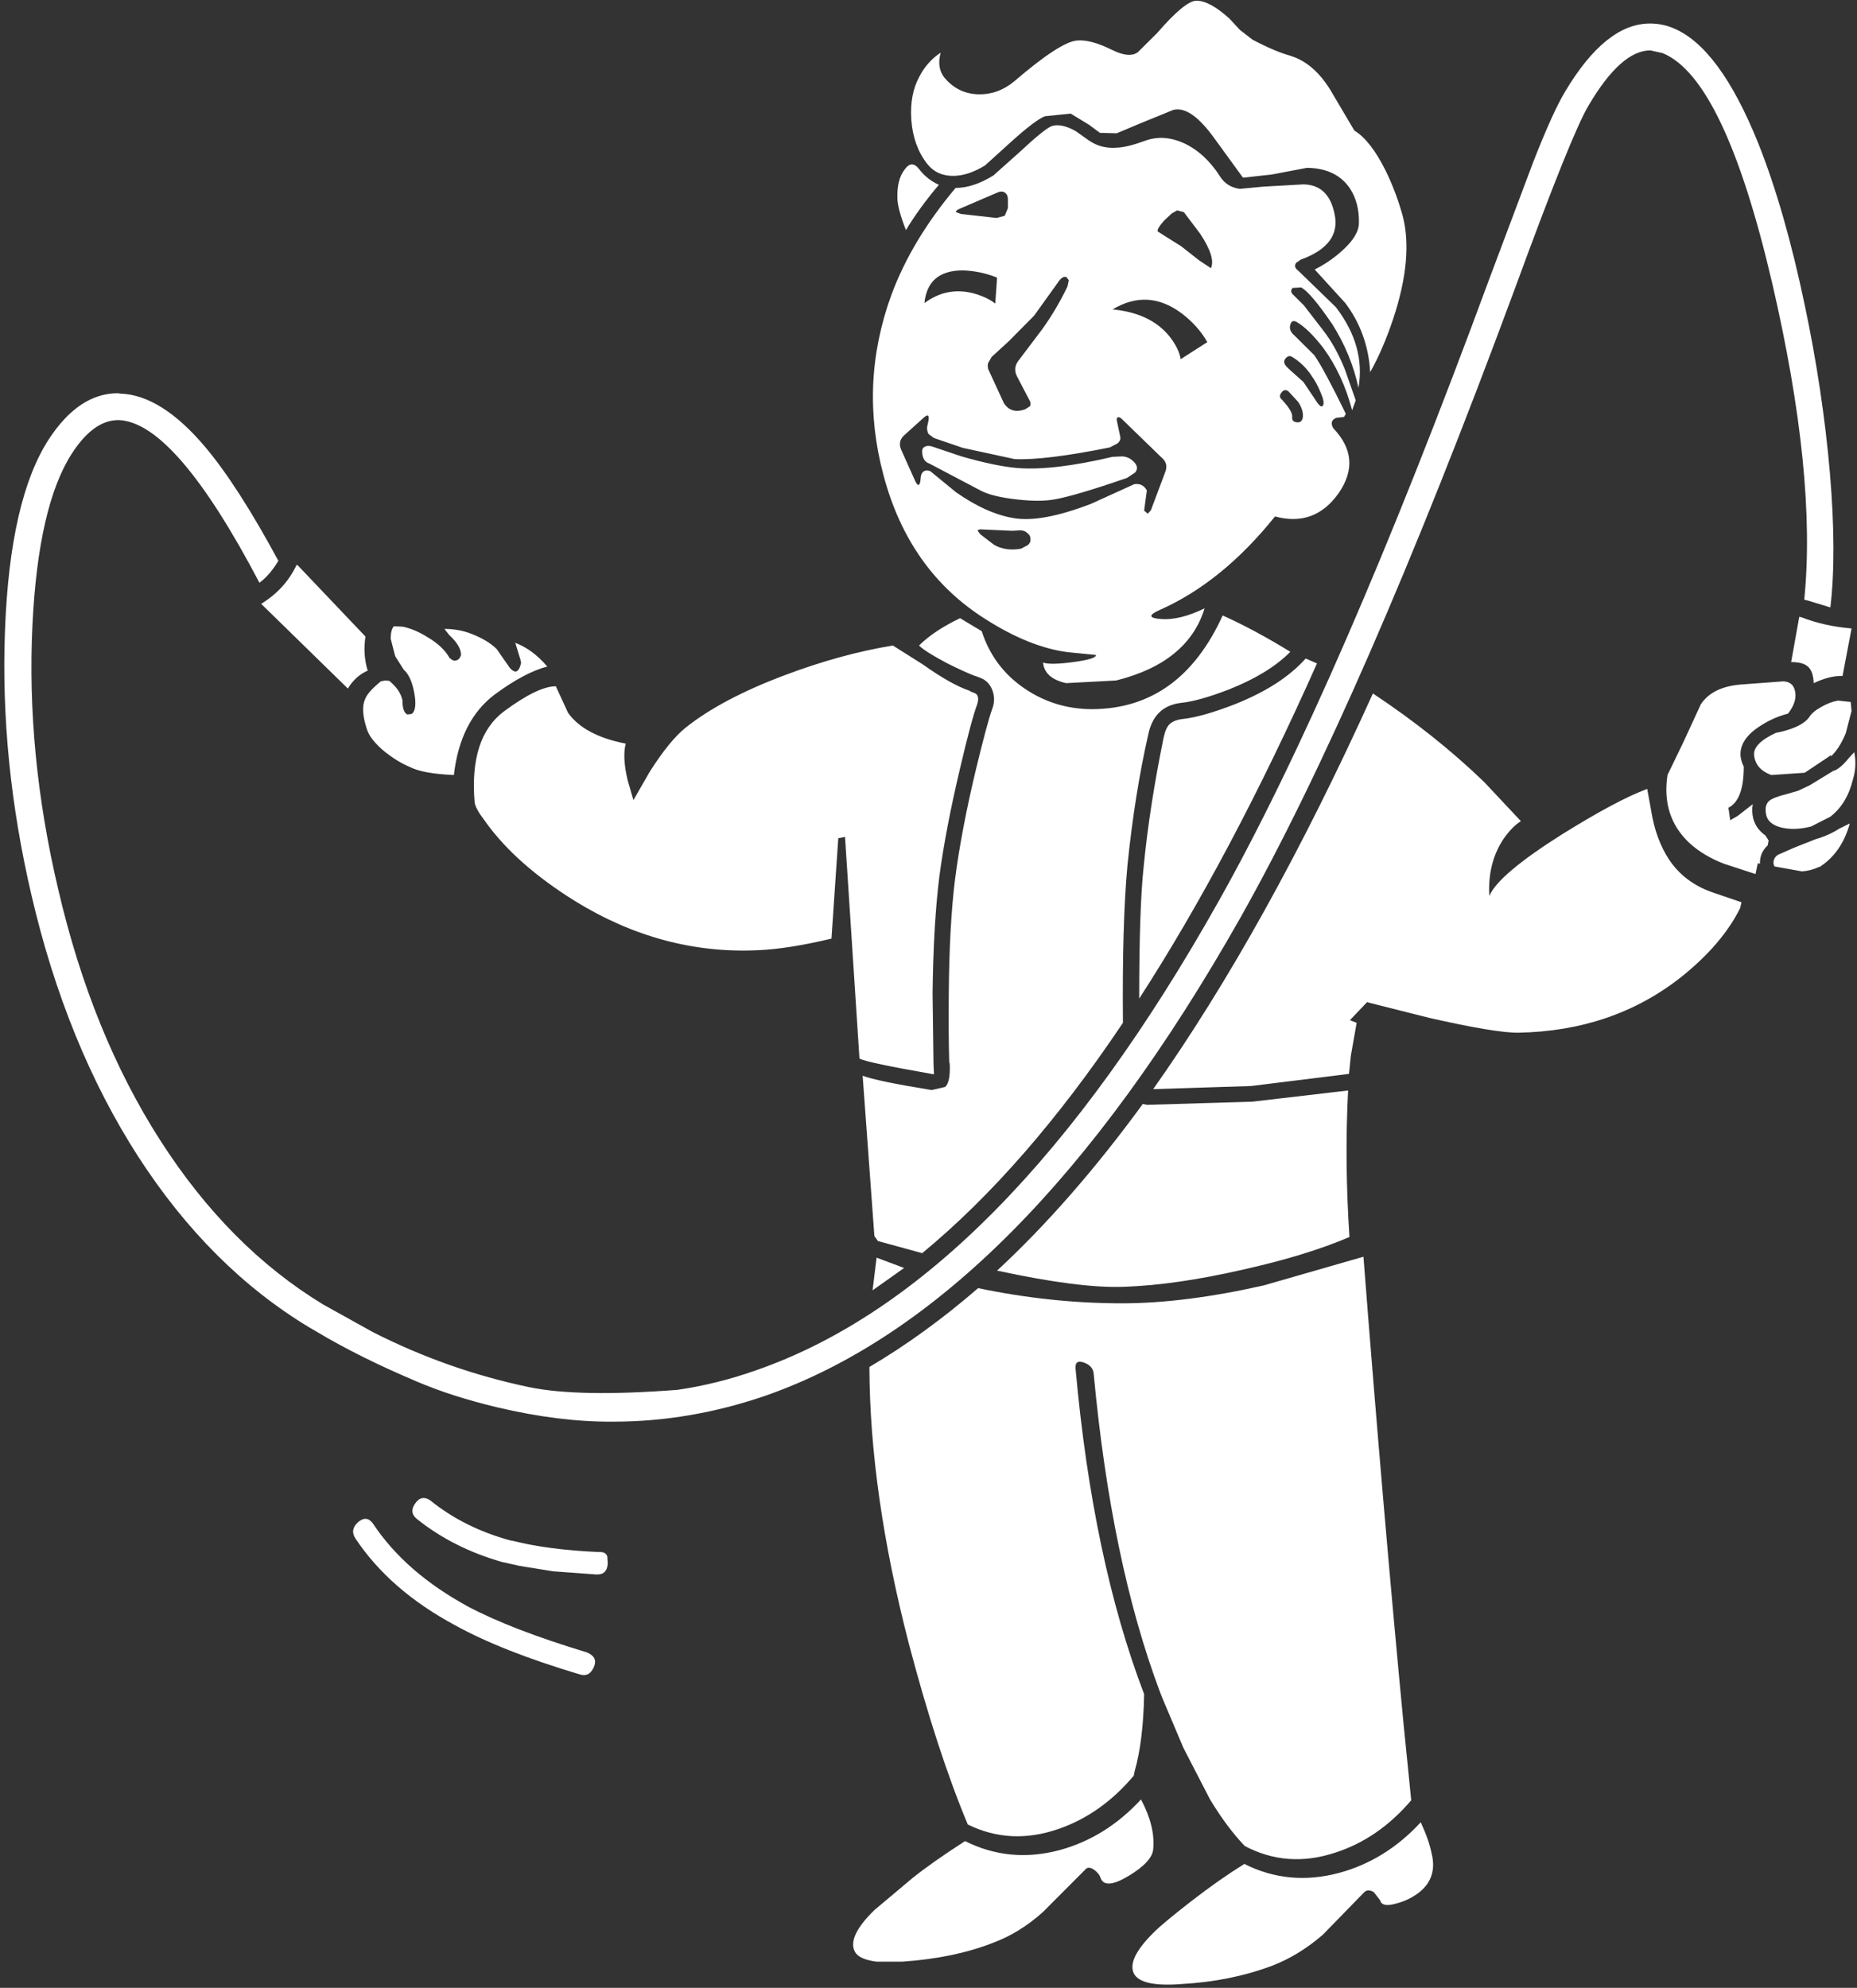 <?xml version="1.0" encoding="UTF-8"?>
<svg xmlns="http://www.w3.org/2000/svg" xmlns:xlink="http://www.w3.org/1999/xlink" width="128pt" height="137pt" viewBox="0 0 128 137" version="1.1">
<rect x="0" y="0" width="128" height="137" fill="#333333" stroke="none"/>
<g id="surface1">
<path style=" stroke:none;fill-rule:nonzero;fill:rgb(100%,100%,100%);fill-opacity:1;" d="M 79.488 127.441 C 79.445 128.02 78.875 128.637 77.777 129.297 C 76.676 129.953 76.035 129.984 75.848 129.387 C 75.785 129.203 75.641 129.027 75.414 128.863 C 75.145 128.676 74.938 128.676 74.793 128.863 L 71.898 131.766 C 70.82 132.734 69.672 133.445 68.445 133.898 C 66.664 134.598 64.582 135.031 62.195 135.195 L 60.422 135.195 C 59.574 135.09 59.066 134.844 58.898 134.453 C 58.59 133.773 59.047 132.836 60.27 131.641 L 62.879 129.449 C 63.773 128.73 64.984 127.875 66.52 126.887 C 68.57 127.914 70.75 128.121 73.051 127.504 C 75.164 126.926 77.031 125.766 78.648 124.016 C 79.312 125.27 79.59 126.414 79.488 127.441 M 94.039 130.406 L 91.18 133.34 C 90.082 134.289 88.922 135 87.695 135.473 C 85.789 136.191 83.707 136.613 81.445 136.738 C 79.559 136.883 78.461 136.637 78.148 135.996 C 77.84 135.34 78.293 134.402 79.52 133.188 C 79.973 132.734 80.855 132.004 82.16 130.992 C 83.406 130.027 84.609 129.184 85.77 128.461 C 87.82 129.492 90 129.695 92.301 129.078 C 94.434 128.504 96.312 127.34 97.93 125.59 C 98.301 126.391 98.551 127.102 98.676 127.719 C 99.008 129.039 98.559 130.047 97.336 130.746 C 96.984 130.953 96.59 131.105 96.156 131.211 C 95.555 131.375 95.211 131.293 95.129 130.965 L 94.695 130.406 C 94.426 130.242 94.207 130.242 94.039 130.406 M 41.266 106.965 C 41.598 106.945 41.797 107.047 41.859 107.273 L 41.891 107.738 C 41.867 108.273 41.609 108.531 41.113 108.512 L 38.125 108.293 L 35.824 107.922 L 34.582 107.645 C 32.363 107.008 30.426 106.031 28.766 104.711 C 28.371 104.402 28.32 104.043 28.609 103.629 C 28.902 103.199 29.254 103.125 29.668 103.414 C 31.223 104.672 33.059 105.586 35.172 106.164 L 35.359 106.195 C 36.977 106.605 38.945 106.863 41.266 106.965 M 24.504 106.039 C 24.234 105.629 24.297 105.246 24.691 104.898 C 25.086 104.566 25.43 104.609 25.719 105.02 C 27.211 107.266 29.398 109.168 32.281 110.734 C 34.27 111.785 36.996 112.836 40.457 113.883 C 40.957 114.09 41.121 114.41 40.957 114.84 C 40.75 115.355 40.418 115.543 39.961 115.398 C 36.375 114.328 33.504 113.195 31.348 112 C 28.363 110.395 26.082 108.406 24.504 106.039 M 60.422 86.676 L 62.32 87.387 L 60.145 88.93 L 60.422 86.676 M 77.34 89.824 C 80.203 89.824 83.457 89.414 87.105 88.59 L 93.98 86.613 C 94.91 98.598 95.836 109.332 96.746 118.824 L 97.273 124.074 C 95.762 125.848 94.008 127.051 92.02 127.688 C 89.82 128.41 87.75 128.254 85.801 127.227 C 84.992 126.383 84.191 125.312 83.406 124.016 L 81.57 120.461 L 80.109 117.004 L 79.953 116.602 C 77.715 110.652 76.191 103.332 75.383 94.645 C 75.34 94.293 75.113 94.047 74.699 93.902 C 74.281 93.758 74.098 93.902 74.137 94.336 C 74.926 103.105 76.5 110.578 78.863 116.758 C 78.824 118.918 78.605 120.688 78.211 122.07 L 78.148 122.379 C 76.656 124.148 74.926 125.375 72.957 126.051 C 70.758 126.812 68.676 126.711 66.707 125.742 C 65.297 122.367 63.938 118.199 62.633 113.234 C 60.848 106.316 59.945 99.977 59.926 94.211 C 62.477 92.707 64.973 90.895 67.422 88.777 C 70.758 89.477 74.066 89.824 77.34 89.824 M 79.051 76.145 L 86.328 75.926 L 92.922 75.156 C 92.754 78.41 92.785 81.773 93.016 85.254 C 91.047 86.098 88.59 86.852 85.645 87.508 C 82.574 88.211 79.859 88.602 77.496 88.684 C 75.465 88.766 72.543 88.395 68.727 87.57 C 72.129 84.422 75.477 80.59 78.773 76.082 L 79.051 76.145 M 90 45.383 L 90.777 45.723 C 86.816 54.617 82.73 62.316 78.523 68.824 C 78.523 64.664 78.625 61.629 78.832 59.715 C 79.102 56.953 79.559 54 80.203 50.852 C 80.305 50.375 80.449 50.059 80.637 49.891 C 80.844 49.707 81.145 49.594 81.539 49.551 C 82.453 49.449 83.645 49.109 85.117 48.535 C 87.25 47.688 88.879 46.641 90 45.383 M 63.348 44.488 C 64.031 43.809 64.973 43.18 66.176 42.605 L 67.668 43.5 C 68.207 45.168 69.195 46.484 70.625 47.453 C 72.012 48.398 73.566 48.875 75.289 48.875 C 79.332 48.852 82.328 46.699 84.277 42.418 C 85.707 43.059 87.262 43.891 88.941 44.922 C 87.945 45.93 86.535 46.793 84.711 47.516 C 83.324 48.051 82.223 48.359 81.414 48.441 C 80.172 48.586 79.414 49.316 79.145 50.633 C 78.523 53.371 78.047 56.367 77.715 59.621 C 77.465 62.277 77.363 65.902 77.402 70.492 C 72.945 77.141 68.332 82.434 63.566 86.367 L 60.516 85.531 L 60.27 85.191 L 59.461 74.137 C 60.082 74.383 61.668 74.711 64.219 75.125 L 65.152 74.91 C 65.398 74.684 65.504 74.148 65.461 73.301 L 65.43 73.211 C 65.391 71.934 65.379 70.359 65.398 68.484 C 65.422 65.336 65.566 62.688 65.836 60.547 C 66.125 58.324 66.602 55.82 67.266 53.043 C 67.785 50.902 68.156 49.512 68.387 48.875 C 68.551 48.441 68.562 48.02 68.414 47.605 C 68.27 47.195 68.012 46.906 67.637 46.742 L 67.234 46.586 L 67.203 46.586 C 66.77 46.422 66.137 46.137 65.305 45.723 C 64.289 45.188 63.637 44.777 63.348 44.488 M 70.375 37.816 L 70.84 37.57 C 70.988 37.445 71.051 37.301 71.027 37.137 C 71.027 36.973 70.957 36.84 70.809 36.734 C 70.688 36.613 70.52 36.551 70.312 36.551 L 69.754 36.582 L 67.699 36.488 C 67.516 36.469 67.41 36.5 67.391 36.582 L 67.578 36.828 L 68.508 37.539 C 69.027 37.848 69.648 37.941 70.375 37.816 M 68.602 20.922 L 68.727 19.133 C 67.961 18.824 67.172 18.66 66.363 18.637 C 64.746 18.637 63.867 19.391 63.719 20.891 C 64.734 20.129 65.855 19.902 67.078 20.211 C 67.699 20.379 68.207 20.613 68.602 20.922 M 73.516 19.102 C 73.328 19.02 73.121 19.152 72.895 19.504 L 71.277 21.758 L 69.535 23.516 L 68.355 24.598 L 68.105 25.031 C 68.062 25.238 68.086 25.41 68.168 25.555 L 69.195 27.781 C 69.523 28.293 70.012 28.438 70.656 28.211 L 70.996 27.996 C 71.059 27.871 71.051 27.738 70.965 27.594 L 70.094 25.926 C 69.91 25.555 69.941 25.207 70.188 24.875 L 71.867 22.652 C 72.512 21.746 73.082 20.777 73.578 19.75 L 73.672 19.316 L 73.516 19.102 M 63.379 11.688 C 63.73 12.141 64.176 12.492 64.715 12.738 C 63.824 13.789 63.066 14.828 62.445 15.859 C 62.051 14.848 61.855 14.109 61.855 13.633 C 61.832 12.789 62 12.141 62.352 11.688 C 62.684 11.215 63.027 11.215 63.379 11.688 M 69.254 14.871 L 69.473 14.344 L 69.473 13.727 C 69.473 13.52 69.402 13.367 69.254 13.266 C 69.109 13.18 68.945 13.18 68.758 13.266 L 66.176 14.375 C 65.969 14.457 65.875 14.539 65.898 14.621 L 66.238 14.746 L 68.695 15.023 L 69.254 14.871 M 90.402 25.895 C 90.051 25.359 89.605 24.926 89.066 24.598 C 88.898 24.496 88.742 24.535 88.598 24.723 C 88.453 24.906 88.504 25.113 88.754 25.34 L 88.848 25.434 L 89.844 26.328 L 90.652 27.531 C 90.941 28.004 91.129 28.129 91.211 27.902 C 91.273 27.758 91.211 27.469 91.023 27.039 C 90.859 26.625 90.652 26.246 90.402 25.895 M 88.32 27.07 C 88.172 27.254 88.195 27.418 88.383 27.562 L 88.723 27.965 C 88.973 28.293 89.086 28.551 89.066 28.738 C 89.043 28.965 89.16 29.086 89.406 29.105 C 89.656 29.129 89.789 28.984 89.812 28.676 C 89.812 28.344 89.699 28.016 89.469 27.688 L 88.816 26.977 C 88.629 26.832 88.465 26.863 88.32 27.07 M 78.242 32.566 L 77.684 32.938 C 75.238 33.781 73.566 34.273 72.676 34.418 C 72.012 34.543 71.141 34.543 70.062 34.418 C 68.984 34.297 68.176 34.102 67.637 33.832 L 64.062 31.949 C 63.75 31.848 63.586 31.59 63.566 31.176 C 63.543 30.969 63.617 30.836 63.781 30.773 C 63.906 30.715 64.062 30.715 64.25 30.773 L 66.27 31.453 C 67.848 31.906 69.141 32.176 70.156 32.258 C 71.797 32.383 73.973 32.125 76.688 31.484 L 77.371 31.453 C 77.684 31.477 77.953 31.609 78.18 31.855 C 78.41 32.102 78.43 32.34 78.242 32.566 M 77.031 28.77 C 76.969 28.809 76.957 28.91 77 29.078 L 77.215 30.094 C 77.258 30.262 77.195 30.414 77.031 30.559 L 76.5 30.836 C 73.535 31.434 71.348 31.703 69.941 31.641 L 66.363 30.867 L 64.375 30.188 L 64 29.91 C 63.918 29.746 63.887 29.582 63.906 29.418 L 64 28.984 C 64.062 28.594 63.949 28.531 63.656 28.797 L 62.32 30.004 C 62.031 30.27 61.957 30.59 62.102 30.961 L 63.098 33.184 C 63.266 33.512 63.379 33.504 63.441 33.152 L 63.473 32.844 C 63.492 32.68 63.566 32.555 63.688 32.473 C 63.812 32.41 63.957 32.41 64.125 32.473 L 65.898 33.926 C 67.309 34.914 68.645 35.512 69.91 35.715 C 71.172 35.922 72.934 35.594 75.195 34.727 L 78.18 33.371 C 78.574 33.309 78.863 33.453 79.051 33.801 L 78.863 35.191 L 79.113 35.406 L 79.332 35.16 L 80.328 32.504 C 80.473 32.113 80.379 31.785 80.047 31.516 L 77.309 28.859 C 77.188 28.758 77.094 28.727 77.031 28.77 M 76.688 21.324 C 78.43 21.488 79.734 22.105 80.605 23.176 C 81.043 23.734 81.301 24.258 81.383 24.754 L 83.219 23.578 C 82.785 22.816 82.184 22.148 81.414 21.57 C 79.879 20.438 78.305 20.355 76.688 21.324 M 81.602 14.621 L 81.137 14.5 L 80.762 14.715 L 80.234 15.211 C 79.902 15.582 79.758 15.828 79.797 15.949 L 80.328 16.289 L 81.414 16.969 L 82.629 17.926 L 83.469 18.484 C 83.695 17.988 83.445 17.195 82.723 16.105 L 81.602 14.621 M 89.344 18.113 C 89.199 18.297 89.25 18.484 89.5 18.668 L 92.082 21.172 C 93.449 22.961 93.969 24.816 93.637 26.73 C 93.305 25.184 92.703 23.723 91.832 22.344 C 90.836 20.883 90.121 20.039 89.688 19.812 L 89.098 19.844 C 88.949 20.008 88.973 20.172 89.16 20.336 L 89.875 21.047 L 91.211 22.777 C 91.77 23.496 92.27 24.391 92.703 25.465 L 93.449 27.594 L 93.199 28.273 C 92.766 26.625 92.102 25.195 91.211 23.98 C 90.547 23.117 89.938 22.52 89.375 22.188 C 89.148 22.066 89.004 22.129 88.941 22.375 C 88.859 22.641 88.949 22.891 89.219 23.117 L 90.59 24.477 C 91.047 25.133 91.77 26.48 92.766 28.52 L 92.641 28.738 L 92.113 28.797 C 91.781 28.922 91.707 29.16 91.895 29.508 C 93.242 30.91 93.367 32.402 92.27 33.988 C 91.168 35.551 89.707 36.086 87.883 35.594 C 85.457 38.621 82.805 40.77 79.922 42.047 C 79.133 42.398 79.176 42.605 80.047 42.664 C 80.898 42.727 81.891 42.48 83.031 41.926 C 82.266 44.414 80.234 46.074 76.938 46.898 L 73.484 47.082 C 72.488 46.855 71.961 46.383 71.898 45.66 C 72.211 45.785 72.906 45.773 73.984 45.629 C 75.062 45.484 75.578 45.32 75.539 45.137 L 73.609 44.949 C 71.848 44.723 69.949 43.961 67.918 42.664 C 64.395 40.441 62.051 37.125 60.891 32.723 C 59.77 28.52 59.957 24.383 61.449 20.305 C 62.383 17.793 63.855 15.344 65.867 12.953 C 66.676 12.953 67.547 12.668 68.477 12.09 L 70.312 10.453 C 71.41 9.426 72.137 8.836 72.488 8.691 C 72.926 8.551 73.473 8.66 74.137 9.031 L 75.102 9.711 C 75.66 10.082 76.293 10.238 77 10.176 C 77.496 10.156 78.16 9.988 78.988 9.68 C 79.82 9.395 80.688 9.453 81.602 9.867 C 82.574 10.32 83.406 11.082 84.09 12.152 C 84.398 12.645 84.855 12.934 85.457 13.016 L 87.074 12.863 L 89.844 12.707 C 91.004 12.727 91.719 13.406 91.988 14.746 C 92.301 16.168 91.523 17.219 89.656 17.895 L 89.344 18.113 M 38.312 47.297 L 39.152 49.121 C 39.898 50.172 41.227 50.879 43.133 51.25 C 42.969 51.848 43.008 52.684 43.258 53.754 L 43.66 55.145 L 44.781 53.195 C 45.695 51.754 46.523 50.738 47.27 50.141 C 48.93 48.82 51.207 47.617 54.109 46.527 C 56.68 45.559 59.16 44.879 61.543 44.488 L 63.598 45.785 C 64.902 46.711 65.98 47.32 66.828 47.605 L 66.922 47.668 L 67.172 47.762 C 67.422 47.863 67.484 48.121 67.359 48.535 C 67.09 49.254 66.695 50.727 66.176 52.949 C 65.512 55.75 65.035 58.242 64.746 60.422 C 64.477 62.586 64.32 65.262 64.281 68.453 L 64.344 73.273 L 64.375 74.043 C 61.324 73.508 59.613 73.148 59.242 72.961 L 58.246 57.676 L 57.781 57.77 L 57.312 64.688 C 55.344 65.16 53.656 65.426 52.246 65.488 C 47.828 65.695 43.621 64.562 39.617 62.09 C 36.945 60.422 34.914 58.633 33.523 56.719 L 33.367 56.5 C 32.973 55.988 32.758 55.586 32.715 55.297 C 32.465 52.312 33.141 50.223 34.738 49.027 C 36.293 47.875 37.484 47.297 38.312 47.297 M 25.281 50.23 C 24.992 49.348 24.949 48.668 25.16 48.195 C 25.281 47.863 25.637 47.461 26.215 46.988 L 26.246 46.957 L 26.559 46.898 L 26.836 46.926 C 27.336 47.34 27.637 47.781 27.738 48.254 C 27.738 48.812 27.855 49.141 28.082 49.242 L 28.363 49.211 C 28.59 49.07 28.672 48.699 28.609 48.102 C 28.484 47.152 28.227 46.504 27.832 46.156 L 27.242 45.23 L 26.93 44.023 C 26.93 43.613 27.004 43.324 27.148 43.16 L 27.77 43.191 C 28.332 43.312 28.891 43.551 29.449 43.902 C 30.156 44.312 30.664 44.785 30.973 45.32 L 30.973 45.352 L 31.004 45.352 C 31.172 45.516 31.328 45.57 31.473 45.508 C 31.617 45.465 31.719 45.344 31.781 45.137 L 31.781 45.105 C 31.762 44.695 31.492 44.25 30.973 43.777 L 30.633 43.344 C 31.297 43.344 31.918 43.457 32.496 43.684 C 33.242 43.973 33.824 44.324 34.238 44.734 L 35.141 46.031 C 35.309 46.219 35.453 46.301 35.578 46.277 C 35.723 46.238 35.836 46.043 35.918 45.691 L 35.918 45.629 L 35.887 45.598 L 35.887 45.508 L 35.516 44.301 C 36.324 44.609 37.059 45.156 37.723 45.938 C 36.684 46.207 35.484 46.844 34.113 47.855 C 32.52 49.047 31.574 50.902 31.285 53.414 C 29.855 53.352 28.84 53.168 28.238 52.855 C 27.699 52.629 27.137 52.289 26.559 51.84 C 25.852 51.262 25.43 50.727 25.281 50.23 M 20.492 38.93 L 25.191 43.871 C 25.066 44.695 25.117 45.477 25.344 46.219 C 24.785 46.465 24.328 46.875 23.977 47.453 L 18.004 41.617 C 19.105 40.938 19.914 40.051 20.43 38.961 L 20.492 38.93 M 79.766 2.27 C 81.051 0.785 81.953 0.047 82.473 0.047 C 83.074 0.047 83.832 0.457 84.742 1.281 L 85.457 2.055 L 86.328 2.73 C 87.344 3.27 88.215 3.637 88.941 3.844 C 90.102 4.195 91.086 5.09 91.895 6.531 L 93.355 9 C 94.102 9.453 94.816 10.371 95.504 11.75 C 95.98 12.719 96.375 13.758 96.684 14.871 C 97.184 16.785 96.965 19.152 96.031 21.973 C 95.555 23.395 95.027 24.617 94.445 25.648 C 94.34 23.855 93.77 22.273 92.734 20.891 L 90.621 18.574 C 91.344 18.207 91.988 17.762 92.547 17.246 C 93.293 16.57 93.668 15.941 93.668 15.363 C 93.688 14.438 93.48 13.645 93.047 12.984 C 92.422 12.059 91.438 11.586 90.09 11.566 L 87.664 12.027 L 85.676 12.246 L 83.746 9.59 C 82.629 8.023 81.664 7.355 80.855 7.582 L 78.586 8.508 L 76.969 9.188 L 75.816 9.156 L 75.07 8.602 L 73.797 7.828 L 72.023 8.012 C 71.59 8.18 70.801 8.773 69.66 9.805 L 67.887 11.41 C 67.141 11.863 66.438 12.102 65.773 12.121 C 64.984 12.141 64.363 11.863 63.906 11.289 C 63.266 10.465 62.902 9.453 62.816 8.262 C 62.734 7.086 62.922 6.09 63.379 5.266 C 63.73 4.586 64.219 4.039 64.84 3.629 C 64.633 4.391 64.758 5.008 65.211 5.48 C 65.812 6.141 66.559 6.48 67.453 6.5 C 68.344 6.52 69.164 6.223 69.91 5.605 C 72.023 3.793 73.465 2.855 74.23 2.793 C 74.852 2.73 75.66 2.949 76.656 3.441 C 77.445 3.832 78.035 3.887 78.43 3.598 L 79.766 2.27 M 123.676 58.418 L 125.172 57.828 C 125.75 57.664 126.277 57.43 126.758 57.121 L 127.504 56.75 C 127.129 58.109 126.426 59.117 125.387 59.773 L 125.387 59.746 C 124.992 59.93 124.602 60.031 124.207 60.055 L 122.309 59.715 L 122.246 59.527 C 122.227 59.262 122.328 59.055 122.559 58.91 L 123.676 58.418 M 121.75 56.191 C 121.645 55.738 121.707 55.41 121.938 55.203 C 122.121 55.039 122.547 54.875 123.211 54.711 L 123.957 54.492 L 124.734 54.125 L 126.352 53.137 C 126.664 53.055 127.027 52.754 127.441 52.238 L 127.812 51.84 C 127.938 52.477 127.906 53.105 127.719 53.723 C 127.449 54.832 126.934 55.688 126.164 56.285 L 124.828 56.965 C 124 57.172 123.273 57.18 122.652 56.996 C 122.133 56.832 121.832 56.562 121.75 56.191 M 126.227 52.117 L 126.195 52.055 L 124.395 53.258 L 122.09 53.414 C 121.367 53.145 120.973 52.691 120.91 52.055 C 120.848 51.52 121.344 51.004 122.402 50.512 L 122.836 50.418 C 123.793 50.172 124.414 49.84 124.703 49.43 C 124.848 49.184 125.129 48.945 125.543 48.719 C 125.938 48.492 126.32 48.348 126.695 48.285 L 127.566 48.379 L 127.625 48.996 L 127.223 50.539 C 126.953 51.199 126.621 51.727 126.227 52.117 M 107.691 57.488 C 110.203 55.926 112.148 54.887 113.539 54.371 L 113.82 55.914 C 114.027 57.191 114.43 58.293 115.031 59.219 C 115.738 60.289 116.742 61.051 118.047 61.504 L 120.039 62.184 L 119.945 62.586 C 119.117 64.254 117.758 65.84 115.871 67.344 C 112.742 69.812 109.008 71.09 104.676 71.172 C 103.66 71.191 101.609 70.852 98.52 70.152 L 94.227 69.07 L 93.047 70.309 L 93.512 70.492 L 93.109 72.777 L 92.984 74.012 L 86.234 74.848 L 79.488 75.062 C 84.668 67.734 89.719 58.645 94.633 47.793 C 97.492 49.688 100.055 51.727 102.312 53.906 L 104.832 56.594 C 104.438 56.84 104.043 57.242 103.648 57.797 C 102.902 58.91 102.57 60.227 102.656 61.75 C 103.07 60.762 104.75 59.344 107.691 57.488 M 120.008 47.176 L 122.93 46.957 C 123.344 46.98 123.605 47.176 123.707 47.547 C 123.855 48.059 123.699 48.605 123.242 49.184 C 122.598 49.348 121.988 49.613 121.406 49.984 C 120.371 50.625 119.895 51.344 119.977 52.148 C 120.02 52.414 120.09 52.641 120.195 52.828 C 120.195 54.371 119.844 55.316 119.137 55.668 L 119.262 56.531 L 119.789 56.223 L 120.816 55.422 C 120.754 55.73 120.766 56.059 120.848 56.41 C 120.973 56.883 121.25 57.273 121.688 57.582 L 121.906 57.922 L 121.844 58.262 C 121.469 58.613 121.293 59.035 121.312 59.527 L 121.16 59.496 L 121.004 60.238 L 118.824 59.527 C 117.871 59.156 117.086 58.684 116.461 58.109 C 115.156 56.895 114.648 55.328 114.938 53.414 L 116.027 51.16 L 117.238 48.535 C 117.777 47.73 118.703 47.277 120.008 47.176 M 124.02 42.512 L 124.176 42.543 C 125.23 42.953 126.383 43.211 127.625 43.312 L 127.004 46.586 C 126.426 46.566 125.762 46.73 125.016 47.082 C 124.992 46.504 124.848 46.113 124.578 45.91 C 124.352 45.723 123.977 45.629 123.461 45.629 L 124.02 42.512 M 113.727 1.621 C 114.285 1.621 114.812 1.723 115.312 1.93 C 117.449 2.793 119.406 5.441 121.191 9.867 C 122.414 12.934 123.48 16.652 124.395 21.016 C 125.223 24.926 125.801 28.789 126.133 32.598 C 126.445 36.324 126.457 39.414 126.164 41.863 L 124.641 41.398 L 124.395 41.336 L 124.363 41.336 C 124.941 35.633 124.207 28.355 122.152 19.504 C 119.957 10.094 117.438 4.812 114.598 3.66 L 113.758 3.473 C 112.41 3.473 110.988 4.738 109.496 7.273 C 108.707 8.59 107.02 12.789 104.426 19.871 C 97.398 38.879 91.086 53.34 85.488 63.266 C 75.391 81.117 64.488 92.09 52.773 96.188 C 49.289 97.383 45.797 97.98 42.293 97.98 L 42.262 97.98 C 39.816 98 37.152 97.672 34.27 96.992 C 32.195 96.496 30.363 95.91 28.766 95.23 C 26.133 94.117 23.832 92.977 21.863 91.801 L 21.332 91.492 C 16.75 88.734 12.812 84.801 9.516 79.695 C 6.219 74.57 3.773 68.578 2.176 61.723 C 0.727 55.523 0.113 49.43 0.344 43.438 C 0.57 37.426 1.574 33.039 3.359 30.281 C 4.746 28.16 6.332 27.102 8.117 27.102 L 8.305 27.129 C 10.168 27.191 12.109 28.406 14.117 30.773 C 15.633 32.566 17.32 35.191 19.188 38.652 C 18.793 39.309 18.359 39.812 17.883 40.164 C 14.023 32.812 10.801 29.078 8.211 28.953 L 8.148 28.953 C 7.008 28.953 5.941 29.727 4.945 31.27 C 3.41 33.656 2.508 37.578 2.238 43.035 C 1.949 48.965 2.539 55.051 4.012 61.289 C 5.547 67.898 7.887 73.664 11.039 78.582 C 14.191 83.504 17.945 87.281 22.297 89.918 L 25.688 91.801 C 29.129 93.551 32.727 94.82 36.477 95.602 C 38.758 96.074 42.168 96.137 46.711 95.785 C 48.535 95.52 50.348 95.066 52.152 94.426 C 63.512 90.473 74.137 79.684 84.027 62.062 C 89.543 52.238 95.75 37.961 102.656 19.223 L 105.672 11.195 C 106.582 8.867 107.32 7.242 107.879 6.316 C 109.746 3.184 111.695 1.621 113.727 1.621 "/>
</g>
</svg>
